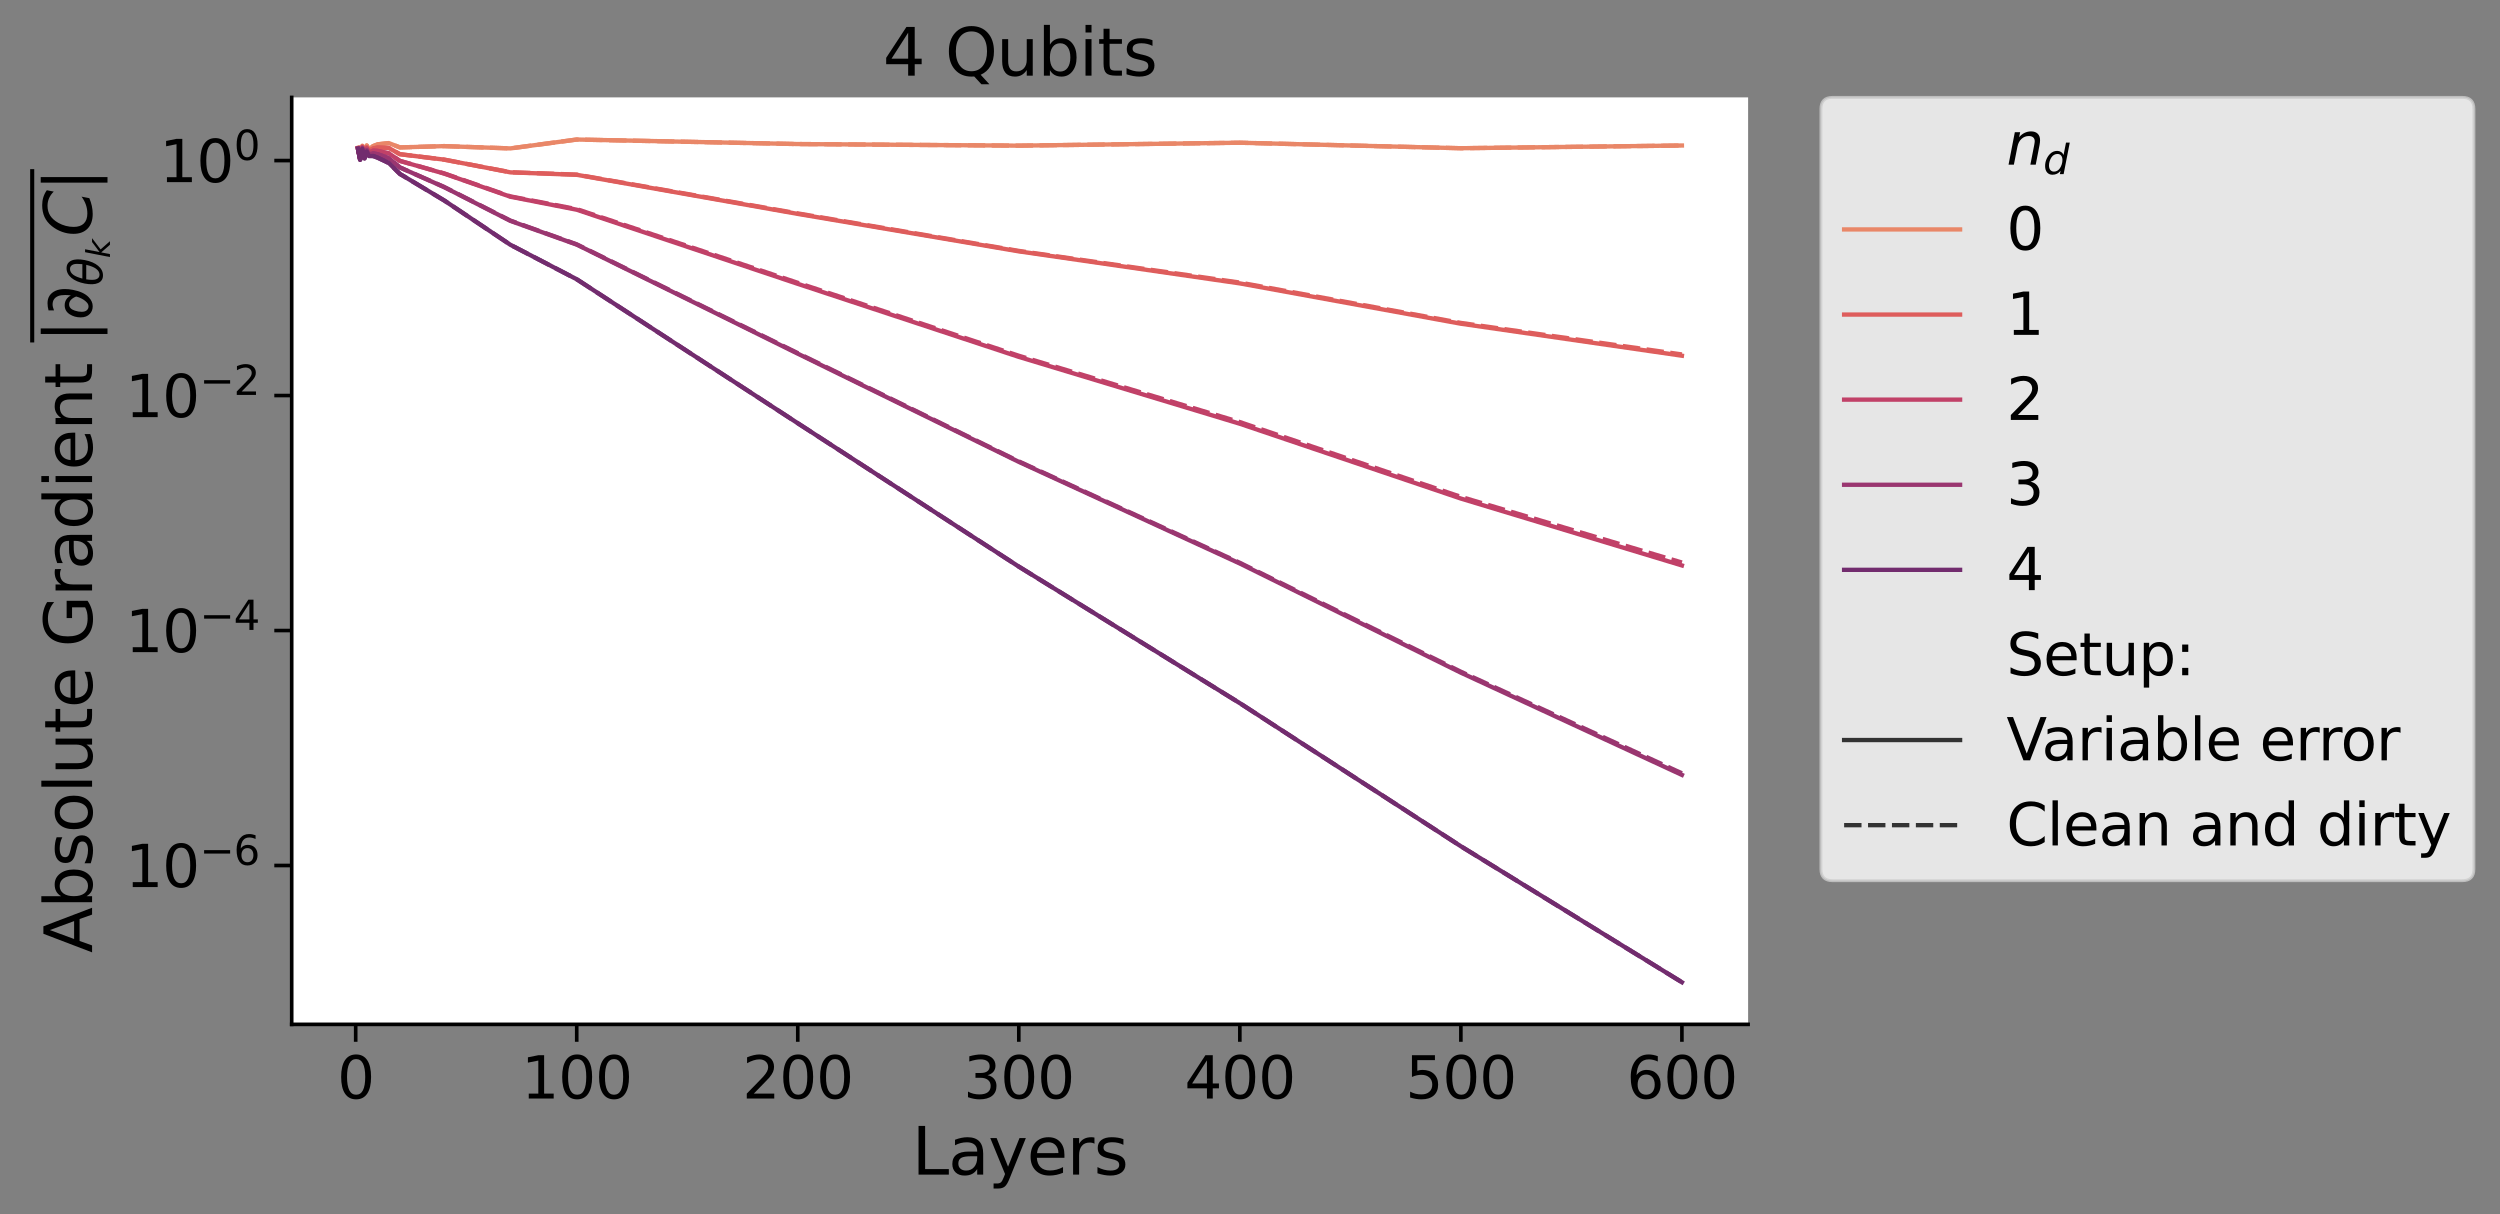 <?xml version="1.0" encoding="utf-8" standalone="no"?>
<!DOCTYPE svg PUBLIC "-//W3C//DTD SVG 1.1//EN"
  "http://www.w3.org/Graphics/SVG/1.1/DTD/svg11.dtd">
<svg height="335.103pt" version="1.1" viewBox="0 0 689.922 335.103" width="689.922pt" xmlns="http://www.w3.org/2000/svg" xmlns:xlink="http://www.w3.org/1999/xlink">
 <rect x="0" y="0" width="689.922" height="335.103" fill="#808080" stroke="none"/>
 <defs>
  <style type="text/css">*{stroke-linecap:butt;stroke-linejoin:round;}</style>
 </defs>
 <g id="figure_1">
  <g id="patch_1">
   <path d="M 0 335.103 
L 689.922 335.103 
L 689.922 0 
L 0 0 
z
" style="fill:none;"/>
  </g>
  <g id="axes_1">
   <g id="patch_2">
    <path d="M 80.5 282.697 
L 482.424 282.697 
L 482.424 26.877 
L 80.5 26.877 
z
" style="fill:#ffffff;"/>
   </g>
   <g id="matplotlib.axis_1">
    <g id="xtick_1">
     <g id="line2d_1">
      <defs>
       <path d="M 0 0 
L 0 4.8 
" id="m45bfc600fa" style="stroke:#000000;"/>
      </defs>
      <g>
       <use style="stroke:#000000;" x="98.159" xlink:href="#m45bfc600fa" y="282.697"/>
      </g>
     </g>
     <g id="text_1">
      <!-- 0 -->
      <g transform="translate(93.069 303.155)scale(0.16 -0.16)">
       <defs>
        <path d="M 2034 4250 
Q 1547 4250 1301 3770 
Q 1056 3291 1056 2328 
Q 1056 1369 1301 889 
Q 1547 409 2034 409 
Q 2525 409 2770 889 
Q 3016 1369 3016 2328 
Q 3016 3291 2770 3770 
Q 2525 4250 2034 4250 
z
M 2034 4750 
Q 2819 4750 3233 4129 
Q 3647 3509 3647 2328 
Q 3647 1150 3233 529 
Q 2819 -91 2034 -91 
Q 1250 -91 836 529 
Q 422 1150 422 2328 
Q 422 3509 836 4129 
Q 1250 4750 2034 4750 
z
" id="DejaVuSans-30" transform="scale(0.016)"/>
       </defs>
       <use xlink:href="#DejaVuSans-30"/>
      </g>
     </g>
    </g>
    <g id="xtick_2">
     <g id="line2d_2">
      <g>
       <use style="stroke:#000000;" x="159.158" xlink:href="#m45bfc600fa" y="282.697"/>
      </g>
     </g>
     <g id="text_2">
      <!-- 100 -->
      <g transform="translate(143.888 303.155)scale(0.16 -0.16)">
       <defs>
        <path d="M 794 531 
L 1825 531 
L 1825 4091 
L 703 3866 
L 703 4441 
L 1819 4666 
L 2450 4666 
L 2450 531 
L 3481 531 
L 3481 0 
L 794 0 
L 794 531 
z
" id="DejaVuSans-31" transform="scale(0.016)"/>
       </defs>
       <use xlink:href="#DejaVuSans-31"/>
       <use x="63.623" xlink:href="#DejaVuSans-30"/>
       <use x="127.246" xlink:href="#DejaVuSans-30"/>
      </g>
     </g>
    </g>
    <g id="xtick_3">
     <g id="line2d_3">
      <g>
       <use style="stroke:#000000;" x="220.158" xlink:href="#m45bfc600fa" y="282.697"/>
      </g>
     </g>
     <g id="text_3">
      <!-- 200 -->
      <g transform="translate(204.888 303.155)scale(0.16 -0.16)">
       <defs>
        <path d="M 1228 531 
L 3431 531 
L 3431 0 
L 469 0 
L 469 531 
Q 828 903 1448 1529 
Q 2069 2156 2228 2338 
Q 2531 2678 2651 2914 
Q 2772 3150 2772 3378 
Q 2772 3750 2511 3984 
Q 2250 4219 1831 4219 
Q 1534 4219 1204 4116 
Q 875 4013 500 3803 
L 500 4441 
Q 881 4594 1212 4672 
Q 1544 4750 1819 4750 
Q 2544 4750 2975 4387 
Q 3406 4025 3406 3419 
Q 3406 3131 3298 2873 
Q 3191 2616 2906 2266 
Q 2828 2175 2409 1742 
Q 1991 1309 1228 531 
z
" id="DejaVuSans-32" transform="scale(0.016)"/>
       </defs>
       <use xlink:href="#DejaVuSans-32"/>
       <use x="63.623" xlink:href="#DejaVuSans-30"/>
       <use x="127.246" xlink:href="#DejaVuSans-30"/>
      </g>
     </g>
    </g>
    <g id="xtick_4">
     <g id="line2d_4">
      <g>
       <use style="stroke:#000000;" x="281.157" xlink:href="#m45bfc600fa" y="282.697"/>
      </g>
     </g>
     <g id="text_4">
      <!-- 300 -->
      <g transform="translate(265.887 303.155)scale(0.16 -0.16)">
       <defs>
        <path d="M 2597 2516 
Q 3050 2419 3304 2112 
Q 3559 1806 3559 1356 
Q 3559 666 3084 287 
Q 2609 -91 1734 -91 
Q 1441 -91 1130 -33 
Q 819 25 488 141 
L 488 750 
Q 750 597 1062 519 
Q 1375 441 1716 441 
Q 2309 441 2620 675 
Q 2931 909 2931 1356 
Q 2931 1769 2642 2001 
Q 2353 2234 1838 2234 
L 1294 2234 
L 1294 2753 
L 1863 2753 
Q 2328 2753 2575 2939 
Q 2822 3125 2822 3475 
Q 2822 3834 2567 4026 
Q 2313 4219 1838 4219 
Q 1578 4219 1281 4162 
Q 984 4106 628 3988 
L 628 4550 
Q 988 4650 1302 4700 
Q 1616 4750 1894 4750 
Q 2613 4750 3031 4423 
Q 3450 4097 3450 3541 
Q 3450 3153 3228 2886 
Q 3006 2619 2597 2516 
z
" id="DejaVuSans-33" transform="scale(0.016)"/>
       </defs>
       <use xlink:href="#DejaVuSans-33"/>
       <use x="63.623" xlink:href="#DejaVuSans-30"/>
       <use x="127.246" xlink:href="#DejaVuSans-30"/>
      </g>
     </g>
    </g>
    <g id="xtick_5">
     <g id="line2d_5">
      <g>
       <use style="stroke:#000000;" x="342.156" xlink:href="#m45bfc600fa" y="282.697"/>
      </g>
     </g>
     <g id="text_5">
      <!-- 400 -->
      <g transform="translate(326.886 303.155)scale(0.16 -0.16)">
       <defs>
        <path d="M 2419 4116 
L 825 1625 
L 2419 1625 
L 2419 4116 
z
M 2253 4666 
L 3047 4666 
L 3047 1625 
L 3713 1625 
L 3713 1100 
L 3047 1100 
L 3047 0 
L 2419 0 
L 2419 1100 
L 313 1100 
L 313 1709 
L 2253 4666 
z
" id="DejaVuSans-34" transform="scale(0.016)"/>
       </defs>
       <use xlink:href="#DejaVuSans-34"/>
       <use x="63.623" xlink:href="#DejaVuSans-30"/>
       <use x="127.246" xlink:href="#DejaVuSans-30"/>
      </g>
     </g>
    </g>
    <g id="xtick_6">
     <g id="line2d_6">
      <g>
       <use style="stroke:#000000;" x="403.155" xlink:href="#m45bfc600fa" y="282.697"/>
      </g>
     </g>
     <g id="text_6">
      <!-- 500 -->
      <g transform="translate(387.885 303.155)scale(0.16 -0.16)">
       <defs>
        <path d="M 691 4666 
L 3169 4666 
L 3169 4134 
L 1269 4134 
L 1269 2991 
Q 1406 3038 1543 3061 
Q 1681 3084 1819 3084 
Q 2600 3084 3056 2656 
Q 3513 2228 3513 1497 
Q 3513 744 3044 326 
Q 2575 -91 1722 -91 
Q 1428 -91 1123 -41 
Q 819 9 494 109 
L 494 744 
Q 775 591 1075 516 
Q 1375 441 1709 441 
Q 2250 441 2565 725 
Q 2881 1009 2881 1497 
Q 2881 1984 2565 2268 
Q 2250 2553 1709 2553 
Q 1456 2553 1204 2497 
Q 953 2441 691 2322 
L 691 4666 
z
" id="DejaVuSans-35" transform="scale(0.016)"/>
       </defs>
       <use xlink:href="#DejaVuSans-35"/>
       <use x="63.623" xlink:href="#DejaVuSans-30"/>
       <use x="127.246" xlink:href="#DejaVuSans-30"/>
      </g>
     </g>
    </g>
    <g id="xtick_7">
     <g id="line2d_7">
      <g>
       <use style="stroke:#000000;" x="464.154" xlink:href="#m45bfc600fa" y="282.697"/>
      </g>
     </g>
     <g id="text_7">
      <!-- 600 -->
      <g transform="translate(448.884 303.155)scale(0.16 -0.16)">
       <defs>
        <path d="M 2113 2584 
Q 1688 2584 1439 2293 
Q 1191 2003 1191 1497 
Q 1191 994 1439 701 
Q 1688 409 2113 409 
Q 2538 409 2786 701 
Q 3034 994 3034 1497 
Q 3034 2003 2786 2293 
Q 2538 2584 2113 2584 
z
M 3366 4563 
L 3366 3988 
Q 3128 4100 2886 4159 
Q 2644 4219 2406 4219 
Q 1781 4219 1451 3797 
Q 1122 3375 1075 2522 
Q 1259 2794 1537 2939 
Q 1816 3084 2150 3084 
Q 2853 3084 3261 2657 
Q 3669 2231 3669 1497 
Q 3669 778 3244 343 
Q 2819 -91 2113 -91 
Q 1303 -91 875 529 
Q 447 1150 447 2328 
Q 447 3434 972 4092 
Q 1497 4750 2381 4750 
Q 2619 4750 2861 4703 
Q 3103 4656 3366 4563 
z
" id="DejaVuSans-36" transform="scale(0.016)"/>
       </defs>
       <use xlink:href="#DejaVuSans-36"/>
       <use x="63.623" xlink:href="#DejaVuSans-30"/>
       <use x="127.246" xlink:href="#DejaVuSans-30"/>
      </g>
     </g>
    </g>
    <g id="text_8">
     <!-- Layers -->
     <g transform="translate(251.679 324.159)scale(0.18 -0.18)">
      <defs>
       <path d="M 628 4666 
L 1259 4666 
L 1259 531 
L 3531 531 
L 3531 0 
L 628 0 
L 628 4666 
z
" id="DejaVuSans-4c" transform="scale(0.016)"/>
       <path d="M 2194 1759 
Q 1497 1759 1228 1600 
Q 959 1441 959 1056 
Q 959 750 1161 570 
Q 1363 391 1709 391 
Q 2188 391 2477 730 
Q 2766 1069 2766 1631 
L 2766 1759 
L 2194 1759 
z
M 3341 1997 
L 3341 0 
L 2766 0 
L 2766 531 
Q 2569 213 2275 61 
Q 1981 -91 1556 -91 
Q 1019 -91 701 211 
Q 384 513 384 1019 
Q 384 1609 779 1909 
Q 1175 2209 1959 2209 
L 2766 2209 
L 2766 2266 
Q 2766 2663 2505 2880 
Q 2244 3097 1772 3097 
Q 1472 3097 1187 3025 
Q 903 2953 641 2809 
L 641 3341 
Q 956 3463 1253 3523 
Q 1550 3584 1831 3584 
Q 2591 3584 2966 3190 
Q 3341 2797 3341 1997 
z
" id="DejaVuSans-61" transform="scale(0.016)"/>
       <path d="M 2059 -325 
Q 1816 -950 1584 -1140 
Q 1353 -1331 966 -1331 
L 506 -1331 
L 506 -850 
L 844 -850 
Q 1081 -850 1212 -737 
Q 1344 -625 1503 -206 
L 1606 56 
L 191 3500 
L 800 3500 
L 1894 763 
L 2988 3500 
L 3597 3500 
L 2059 -325 
z
" id="DejaVuSans-79" transform="scale(0.016)"/>
       <path d="M 3597 1894 
L 3597 1613 
L 953 1613 
Q 991 1019 1311 708 
Q 1631 397 2203 397 
Q 2534 397 2845 478 
Q 3156 559 3463 722 
L 3463 178 
Q 3153 47 2828 -22 
Q 2503 -91 2169 -91 
Q 1331 -91 842 396 
Q 353 884 353 1716 
Q 353 2575 817 3079 
Q 1281 3584 2069 3584 
Q 2775 3584 3186 3129 
Q 3597 2675 3597 1894 
z
M 3022 2063 
Q 3016 2534 2758 2815 
Q 2500 3097 2075 3097 
Q 1594 3097 1305 2825 
Q 1016 2553 972 2059 
L 3022 2063 
z
" id="DejaVuSans-65" transform="scale(0.016)"/>
       <path d="M 2631 2963 
Q 2534 3019 2420 3045 
Q 2306 3072 2169 3072 
Q 1681 3072 1420 2755 
Q 1159 2438 1159 1844 
L 1159 0 
L 581 0 
L 581 3500 
L 1159 3500 
L 1159 2956 
Q 1341 3275 1631 3429 
Q 1922 3584 2338 3584 
Q 2397 3584 2469 3576 
Q 2541 3569 2628 3553 
L 2631 2963 
z
" id="DejaVuSans-72" transform="scale(0.016)"/>
       <path d="M 2834 3397 
L 2834 2853 
Q 2591 2978 2328 3040 
Q 2066 3103 1784 3103 
Q 1356 3103 1142 2972 
Q 928 2841 928 2578 
Q 928 2378 1081 2264 
Q 1234 2150 1697 2047 
L 1894 2003 
Q 2506 1872 2764 1633 
Q 3022 1394 3022 966 
Q 3022 478 2636 193 
Q 2250 -91 1575 -91 
Q 1294 -91 989 -36 
Q 684 19 347 128 
L 347 722 
Q 666 556 975 473 
Q 1284 391 1588 391 
Q 1994 391 2212 530 
Q 2431 669 2431 922 
Q 2431 1156 2273 1281 
Q 2116 1406 1581 1522 
L 1381 1569 
Q 847 1681 609 1914 
Q 372 2147 372 2553 
Q 372 3047 722 3315 
Q 1072 3584 1716 3584 
Q 2034 3584 2315 3537 
Q 2597 3491 2834 3397 
z
" id="DejaVuSans-73" transform="scale(0.016)"/>
      </defs>
      <use xlink:href="#DejaVuSans-4c"/>
      <use x="55.713" xlink:href="#DejaVuSans-61"/>
      <use x="116.992" xlink:href="#DejaVuSans-79"/>
      <use x="176.172" xlink:href="#DejaVuSans-65"/>
      <use x="237.695" xlink:href="#DejaVuSans-72"/>
      <use x="278.809" xlink:href="#DejaVuSans-73"/>
     </g>
    </g>
   </g>
   <g id="matplotlib.axis_2">
    <g id="ytick_1">
     <g id="line2d_8">
      <defs>
       <path d="M 0 0 
L -4.8 0 
" id="m097b052ca3" style="stroke:#000000;"/>
      </defs>
      <g>
       <use style="stroke:#000000;" x="80.5" xlink:href="#m097b052ca3" y="238.85"/>
      </g>
     </g>
     <g id="text_9">
      <!-- $\mathdefault{10^{-6}}$ -->
      <g transform="translate(34.6 244.928)scale(0.16 -0.16)">
       <defs>
        <path d="M 678 2272 
L 4684 2272 
L 4684 1741 
L 678 1741 
L 678 2272 
z
" id="DejaVuSans-2212" transform="scale(0.016)"/>
       </defs>
       <use transform="translate(0 0.766)" xlink:href="#DejaVuSans-31"/>
       <use transform="translate(63.623 0.766)" xlink:href="#DejaVuSans-30"/>
       <use transform="translate(128.203 39.047)scale(0.7)" xlink:href="#DejaVuSans-2212"/>
       <use transform="translate(186.855 39.047)scale(0.7)" xlink:href="#DejaVuSans-36"/>
      </g>
     </g>
    </g>
    <g id="ytick_2">
     <g id="line2d_9">
      <g>
       <use style="stroke:#000000;" x="80.5" xlink:href="#m097b052ca3" y="174.004"/>
      </g>
     </g>
     <g id="text_10">
      <!-- $\mathdefault{10^{-4}}$ -->
      <g transform="translate(34.6 180.082)scale(0.16 -0.16)">
       <use transform="translate(0 0.684)" xlink:href="#DejaVuSans-31"/>
       <use transform="translate(63.623 0.684)" xlink:href="#DejaVuSans-30"/>
       <use transform="translate(128.203 38.966)scale(0.7)" xlink:href="#DejaVuSans-2212"/>
       <use transform="translate(186.855 38.966)scale(0.7)" xlink:href="#DejaVuSans-34"/>
      </g>
     </g>
    </g>
    <g id="ytick_3">
     <g id="line2d_10">
      <g>
       <use style="stroke:#000000;" x="80.5" xlink:href="#m097b052ca3" y="109.158"/>
      </g>
     </g>
     <g id="text_11">
      <!-- $\mathdefault{10^{-2}}$ -->
      <g transform="translate(34.6 115.236)scale(0.16 -0.16)">
       <use transform="translate(0 0.766)" xlink:href="#DejaVuSans-31"/>
       <use transform="translate(63.623 0.766)" xlink:href="#DejaVuSans-30"/>
       <use transform="translate(128.203 39.047)scale(0.7)" xlink:href="#DejaVuSans-2212"/>
       <use transform="translate(186.855 39.047)scale(0.7)" xlink:href="#DejaVuSans-32"/>
      </g>
     </g>
    </g>
    <g id="ytick_4">
     <g id="line2d_11">
      <g>
       <use style="stroke:#000000;" x="80.5" xlink:href="#m097b052ca3" y="44.312"/>
      </g>
     </g>
     <g id="text_12">
      <!-- $\mathdefault{10^{0}}$ -->
      <g transform="translate(44.04 50.39)scale(0.16 -0.16)">
       <use transform="translate(0 0.766)" xlink:href="#DejaVuSans-31"/>
       <use transform="translate(63.623 0.766)" xlink:href="#DejaVuSans-30"/>
       <use transform="translate(128.203 39.047)scale(0.7)" xlink:href="#DejaVuSans-30"/>
      </g>
     </g>
    </g>
    <g id="text_13">
     <!-- Absolute Gradient $\overline{\left |\partial_{\theta_k} C\right |}$ -->
     <g transform="translate(25.56 262.967)rotate(-90)scale(0.18 -0.18)">
      <defs>
       <path d="M 2188 4044 
L 1331 1722 
L 3047 1722 
L 2188 4044 
z
M 1831 4666 
L 2547 4666 
L 4325 0 
L 3669 0 
L 3244 1197 
L 1141 1197 
L 716 0 
L 50 0 
L 1831 4666 
z
" id="DejaVuSans-41" transform="scale(0.016)"/>
       <path d="M 3116 1747 
Q 3116 2381 2855 2742 
Q 2594 3103 2138 3103 
Q 1681 3103 1420 2742 
Q 1159 2381 1159 1747 
Q 1159 1113 1420 752 
Q 1681 391 2138 391 
Q 2594 391 2855 752 
Q 3116 1113 3116 1747 
z
M 1159 2969 
Q 1341 3281 1617 3432 
Q 1894 3584 2278 3584 
Q 2916 3584 3314 3078 
Q 3713 2572 3713 1747 
Q 3713 922 3314 415 
Q 2916 -91 2278 -91 
Q 1894 -91 1617 61 
Q 1341 213 1159 525 
L 1159 0 
L 581 0 
L 581 4863 
L 1159 4863 
L 1159 2969 
z
" id="DejaVuSans-62" transform="scale(0.016)"/>
       <path d="M 1959 3097 
Q 1497 3097 1228 2736 
Q 959 2375 959 1747 
Q 959 1119 1226 758 
Q 1494 397 1959 397 
Q 2419 397 2687 759 
Q 2956 1122 2956 1747 
Q 2956 2369 2687 2733 
Q 2419 3097 1959 3097 
z
M 1959 3584 
Q 2709 3584 3137 3096 
Q 3566 2609 3566 1747 
Q 3566 888 3137 398 
Q 2709 -91 1959 -91 
Q 1206 -91 779 398 
Q 353 888 353 1747 
Q 353 2609 779 3096 
Q 1206 3584 1959 3584 
z
" id="DejaVuSans-6f" transform="scale(0.016)"/>
       <path d="M 603 4863 
L 1178 4863 
L 1178 0 
L 603 0 
L 603 4863 
z
" id="DejaVuSans-6c" transform="scale(0.016)"/>
       <path d="M 544 1381 
L 544 3500 
L 1119 3500 
L 1119 1403 
Q 1119 906 1312 657 
Q 1506 409 1894 409 
Q 2359 409 2629 706 
Q 2900 1003 2900 1516 
L 2900 3500 
L 3475 3500 
L 3475 0 
L 2900 0 
L 2900 538 
Q 2691 219 2414 64 
Q 2138 -91 1772 -91 
Q 1169 -91 856 284 
Q 544 659 544 1381 
z
M 1991 3584 
L 1991 3584 
z
" id="DejaVuSans-75" transform="scale(0.016)"/>
       <path d="M 1172 4494 
L 1172 3500 
L 2356 3500 
L 2356 3053 
L 1172 3053 
L 1172 1153 
Q 1172 725 1289 603 
Q 1406 481 1766 481 
L 2356 481 
L 2356 0 
L 1766 0 
Q 1100 0 847 248 
Q 594 497 594 1153 
L 594 3053 
L 172 3053 
L 172 3500 
L 594 3500 
L 594 4494 
L 1172 4494 
z
" id="DejaVuSans-74" transform="scale(0.016)"/>
       <path id="DejaVuSans-20" transform="scale(0.016)"/>
       <path d="M 3809 666 
L 3809 1919 
L 2778 1919 
L 2778 2438 
L 4434 2438 
L 4434 434 
Q 4069 175 3628 42 
Q 3188 -91 2688 -91 
Q 1594 -91 976 548 
Q 359 1188 359 2328 
Q 359 3472 976 4111 
Q 1594 4750 2688 4750 
Q 3144 4750 3555 4637 
Q 3966 4525 4313 4306 
L 4313 3634 
Q 3963 3931 3569 4081 
Q 3175 4231 2741 4231 
Q 1884 4231 1454 3753 
Q 1025 3275 1025 2328 
Q 1025 1384 1454 906 
Q 1884 428 2741 428 
Q 3075 428 3337 486 
Q 3600 544 3809 666 
z
" id="DejaVuSans-47" transform="scale(0.016)"/>
       <path d="M 2906 2969 
L 2906 4863 
L 3481 4863 
L 3481 0 
L 2906 0 
L 2906 525 
Q 2725 213 2448 61 
Q 2172 -91 1784 -91 
Q 1150 -91 751 415 
Q 353 922 353 1747 
Q 353 2572 751 3078 
Q 1150 3584 1784 3584 
Q 2172 3584 2448 3432 
Q 2725 3281 2906 2969 
z
M 947 1747 
Q 947 1113 1208 752 
Q 1469 391 1925 391 
Q 2381 391 2643 752 
Q 2906 1113 2906 1747 
Q 2906 2381 2643 2742 
Q 2381 3103 1925 3103 
Q 1469 3103 1208 2742 
Q 947 2381 947 1747 
z
" id="DejaVuSans-64" transform="scale(0.016)"/>
       <path d="M 603 3500 
L 1178 3500 
L 1178 0 
L 603 0 
L 603 3500 
z
M 603 4863 
L 1178 4863 
L 1178 4134 
L 603 4134 
L 603 4863 
z
" id="DejaVuSans-69" transform="scale(0.016)"/>
       <path d="M 3513 2113 
L 3513 0 
L 2938 0 
L 2938 2094 
Q 2938 2591 2744 2837 
Q 2550 3084 2163 3084 
Q 1697 3084 1428 2787 
Q 1159 2491 1159 1978 
L 1159 0 
L 581 0 
L 581 3500 
L 1159 3500 
L 1159 2956 
Q 1366 3272 1645 3428 
Q 1925 3584 2291 3584 
Q 2894 3584 3203 3211 
Q 3513 2838 3513 2113 
z
" id="DejaVuSans-6e" transform="scale(0.016)"/>
       <path d="M 1344 4891 
L 1344 -1509 
L 813 -1509 
L 813 4891 
L 1344 4891 
z
" id="DejaVuSans-7c" transform="scale(0.016)"/>
       <path d="M 1366 -91 
Q 925 -91 638 175 
Q 297 491 297 1063 
Q 297 1656 597 2119 
Q 906 2594 1463 2594 
Q 1828 2594 2116 2366 
Q 2284 2231 2400 2006 
Q 2441 2259 2441 2547 
Q 2441 2969 2341 3213 
Q 2119 3753 1531 3753 
Q 1309 3753 966 3616 
L 966 4141 
Q 1328 4238 1653 4238 
Q 2491 4238 2847 3469 
Q 3013 3106 3013 2566 
Q 3013 2213 2934 1803 
Q 2738 778 2228 291 
Q 1828 -91 1366 -91 
z
M 831 969 
Q 831 656 969 488 
Q 1116 309 1341 309 
Q 1541 309 1700 450 
Q 1925 644 2091 959 
Q 2228 1219 2297 1497 
Q 2019 2169 1538 2169 
Q 1125 2169 944 1625 
Q 831 1288 831 969 
z
" id="DejaVuSans-2202" transform="scale(0.016)"/>
       <path d="M 2913 2219 
L 925 2219 
Q 791 1284 928 888 
Q 1100 400 1566 400 
Q 2034 400 2391 891 
Q 2703 1322 2913 2219 
z
M 3009 2750 
Q 3094 3638 2984 3950 
Q 2813 4444 2353 4444 
Q 1875 4444 1525 3956 
Q 1250 3563 1034 2750 
L 3009 2750 
z
M 2444 4913 
Q 3194 4913 3494 4250 
Q 3794 3591 3566 2422 
Q 3341 1256 2781 594 
Q 2225 -72 1475 -72 
Q 722 -72 425 594 
Q 128 1256 353 2422 
Q 581 3591 1134 4250 
Q 1691 4913 2444 4913 
z
" id="DejaVuSans-Oblique-3b8" transform="scale(0.016)"/>
       <path d="M 1172 4863 
L 1747 4863 
L 1197 2028 
L 3169 3500 
L 3916 3500 
L 1716 1825 
L 3322 0 
L 2625 0 
L 1131 1709 
L 800 0 
L 225 0 
L 1172 4863 
z
" id="DejaVuSans-Oblique-6b" transform="scale(0.016)"/>
       <path d="M 4447 4306 
L 4319 3641 
Q 4019 3944 3683 4091 
Q 3347 4238 2956 4238 
Q 2422 4238 2017 3981 
Q 1613 3725 1319 3200 
Q 1131 2863 1032 2486 
Q 934 2109 934 1728 
Q 934 1091 1264 756 
Q 1594 422 2222 422 
Q 2656 422 3056 561 
Q 3456 700 3834 978 
L 3688 231 
Q 3316 72 2936 -9 
Q 2556 -91 2175 -91 
Q 1278 -91 773 396 
Q 269 884 269 1753 
Q 269 2309 461 2846 
Q 653 3384 1013 3828 
Q 1394 4300 1883 4525 
Q 2372 4750 3022 4750 
Q 3422 4750 3780 4639 
Q 4138 4528 4447 4306 
z
" id="DejaVuSans-Oblique-43" transform="scale(0.016)"/>
      </defs>
      <use transform="translate(0 0.828)" xlink:href="#DejaVuSans-41"/>
      <use transform="translate(68.408 0.828)" xlink:href="#DejaVuSans-62"/>
      <use transform="translate(131.885 0.828)" xlink:href="#DejaVuSans-73"/>
      <use transform="translate(183.984 0.828)" xlink:href="#DejaVuSans-6f"/>
      <use transform="translate(245.166 0.828)" xlink:href="#DejaVuSans-6c"/>
      <use transform="translate(272.949 0.828)" xlink:href="#DejaVuSans-75"/>
      <use transform="translate(336.328 0.828)" xlink:href="#DejaVuSans-74"/>
      <use transform="translate(375.537 0.828)" xlink:href="#DejaVuSans-65"/>
      <use transform="translate(437.061 0.828)" xlink:href="#DejaVuSans-20"/>
      <use transform="translate(468.848 0.828)" xlink:href="#DejaVuSans-47"/>
      <use transform="translate(546.338 0.828)" xlink:href="#DejaVuSans-72"/>
      <use transform="translate(587.451 0.828)" xlink:href="#DejaVuSans-61"/>
      <use transform="translate(648.73 0.828)" xlink:href="#DejaVuSans-64"/>
      <use transform="translate(712.207 0.828)" xlink:href="#DejaVuSans-69"/>
      <use transform="translate(739.99 0.828)" xlink:href="#DejaVuSans-65"/>
      <use transform="translate(801.514 0.828)" xlink:href="#DejaVuSans-6e"/>
      <use transform="translate(864.893 0.828)" xlink:href="#DejaVuSans-74"/>
      <use transform="translate(904.102 0.828)" xlink:href="#DejaVuSans-20"/>
      <use transform="translate(935.889 1.328)" xlink:href="#DejaVuSans-7c"/>
      <use transform="translate(969.58 1.328)" xlink:href="#DejaVuSans-2202"/>
      <use transform="translate(1022.246 -15.078)scale(0.7)" xlink:href="#DejaVuSans-Oblique-3b8"/>
      <use transform="translate(1065.073 -26.562)scale(0.49)" xlink:href="#DejaVuSans-Oblique-6b"/>
      <use transform="translate(1098.098 1.328)" xlink:href="#DejaVuSans-Oblique-43"/>
      <use transform="translate(1167.922 1.328)" xlink:href="#DejaVuSans-7c"/>
      <path d="M 935.889 89.5 
L 935.889 95.75 
L 1201.613 95.75 
L 1201.613 89.5 
L 935.889 89.5 
z
"/>
     </g>
    </g>
   </g>
   <g id="line2d_12">
    <path clip-path="url(#p072c46a5ce)" d="M 98.769 40.786 
L 99.379 43.572 
L 99.989 40.212 
L 100.599 42.537 
L 101.209 40.157 
L 101.819 41.056 
L 103.039 40.297 
L 104.259 39.826 
L 107.309 39.488 
L 110.359 40.684 
L 122.559 40.324 
L 140.859 40.955 
L 159.158 38.505 
L 220.158 39.752 
L 281.157 40.196 
L 342.156 39.389 
L 403.155 40.905 
L 464.154 40.157 
" style="fill:none;stroke:#e98768;stroke-linecap:square;stroke-width:1.2;"/>
   </g>
   <g id="line2d_13">
    <path clip-path="url(#p072c46a5ce)" d="M 98.769 40.786 
L 99.379 43.572 
L 99.989 40.212 
L 100.599 42.537 
L 101.209 40.157 
L 101.819 41.056 
L 103.039 40.297 
L 104.259 39.826 
L 107.309 39.488 
L 110.359 40.684 
L 122.559 40.324 
L 140.859 40.955 
L 159.158 38.505 
L 220.158 39.752 
L 281.157 40.196 
L 342.156 39.389 
L 403.155 40.905 
L 464.154 40.157 
" style="fill:none;stroke:#e98768;stroke-dasharray:4.8,1.8;stroke-dashoffset:0;stroke-width:1.2;"/>
   </g>
   <g id="line2d_14">
    <path clip-path="url(#p072c46a5ce)" d="M 98.769 40.841 
L 99.379 43.703 
L 99.989 40.415 
L 100.599 42.799 
L 101.209 40.639 
L 101.819 41.529 
L 103.039 40.949 
L 104.259 40.711 
L 107.309 40.846 
L 110.359 42.553 
L 122.559 44.05 
L 140.859 47.569 
L 159.158 48.245 
L 220.158 59.031 
L 281.157 69.367 
L 342.156 78.209 
L 403.155 89.337 
L 464.154 98.169 
" style="fill:none;stroke:#de5d5c;stroke-linecap:square;stroke-width:1.2;"/>
   </g>
   <g id="line2d_15">
    <path clip-path="url(#p072c46a5ce)" d="M 98.769 40.841 
L 99.379 43.702 
L 99.989 40.414 
L 100.599 42.798 
L 101.209 40.639 
L 101.819 41.529 
L 103.039 40.945 
L 104.259 40.705 
L 107.309 40.84 
L 110.359 42.549 
L 122.559 44.053 
L 140.859 47.534 
L 159.158 48.185 
L 220.158 58.893 
L 281.157 69.239 
L 342.156 77.979 
L 403.155 89.115 
L 464.154 97.818 
" style="fill:none;stroke:#de5d5c;stroke-dasharray:4.8,1.8;stroke-dashoffset:0;stroke-width:1.2;"/>
   </g>
   <g id="line2d_16">
    <path clip-path="url(#p072c46a5ce)" d="M 98.769 40.896 
L 99.379 43.834 
L 99.989 40.618 
L 100.599 43.09 
L 101.209 41 
L 101.819 41.997 
L 103.039 41.573 
L 104.259 41.66 
L 107.309 42.325 
L 110.359 44.407 
L 122.559 47.904 
L 140.859 54.296 
L 159.158 57.876 
L 220.158 78.337 
L 281.157 98.489 
L 342.156 116.945 
L 403.155 137.585 
L 464.154 156.046 
" style="fill:none;stroke:#c14168;stroke-linecap:square;stroke-width:1.2;"/>
   </g>
   <g id="line2d_17">
    <path clip-path="url(#p072c46a5ce)" d="M 98.769 40.895 
L 99.379 43.833 
L 99.989 40.616 
L 100.599 43.088 
L 101.209 40.998 
L 101.819 41.994 
L 103.039 41.567 
L 104.259 41.644 
L 107.309 42.325 
L 110.359 44.393 
L 122.559 47.843 
L 140.859 54.195 
L 159.158 57.714 
L 220.158 78.045 
L 281.157 98.175 
L 342.156 116.484 
L 403.155 137.115 
L 464.154 155.24 
" style="fill:none;stroke:#c14168;stroke-dasharray:4.8,1.8;stroke-dashoffset:0;stroke-width:1.2;"/>
   </g>
   <g id="line2d_18">
    <path clip-path="url(#p072c46a5ce)" d="M 98.769 40.951 
L 99.379 43.965 
L 99.989 40.822 
L 100.599 43.444 
L 101.209 41.454 
L 101.819 42.534 
L 103.039 42.331 
L 104.259 42.56 
L 107.309 43.659 
L 110.359 46.215 
L 122.559 51.637 
L 140.859 60.962 
L 159.158 67.506 
L 220.158 97.603 
L 281.157 127.46 
L 342.156 155.514 
L 403.155 185.64 
L 464.154 213.851 
" style="fill:none;stroke:#9a3670;stroke-linecap:square;stroke-width:1.2;"/>
   </g>
   <g id="line2d_19">
    <path clip-path="url(#p072c46a5ce)" d="M 98.769 40.951 
L 99.379 43.964 
L 99.989 40.821 
L 100.599 43.443 
L 101.209 41.452 
L 101.819 42.533 
L 103.039 42.328 
L 104.259 42.557 
L 107.309 43.649 
L 110.359 46.211 
L 122.559 51.599 
L 140.859 60.882 
L 159.158 67.434 
L 220.158 97.454 
L 281.157 127.33 
L 342.156 155.321 
L 403.155 185.378 
L 464.154 213.413 
" style="fill:none;stroke:#9a3670;stroke-dasharray:4.8,1.8;stroke-dashoffset:0;stroke-width:1.2;"/>
   </g>
   <g id="line2d_20">
    <path clip-path="url(#p072c46a5ce)" d="M 98.769 41.009 
L 99.379 44.096 
L 99.989 41.074 
L 100.599 43.709 
L 101.209 41.861 
L 101.819 43.072 
L 103.039 43.066 
L 104.259 43.532 
L 107.309 44.992 
L 110.359 48.001 
L 122.559 55.305 
L 140.859 67.562 
L 159.158 77.072 
L 220.158 116.798 
L 281.157 156.368 
L 342.156 194.053 
L 403.155 233.546 
L 464.154 271.069 
" style="fill:none;stroke:#722c6e;stroke-linecap:square;stroke-width:1.2;"/>
   </g>
   <g id="line2d_21">
    <path clip-path="url(#p072c46a5ce)" d="M 98.769 41.009 
L 99.379 44.096 
L 99.989 41.074 
L 100.599 43.709 
L 101.209 41.861 
L 101.819 43.072 
L 103.039 43.066 
L 104.259 43.532 
L 107.309 44.992 
L 110.359 48.001 
L 122.559 55.305 
L 140.859 67.562 
L 159.158 77.072 
L 220.158 116.798 
L 281.157 156.368 
L 342.156 194.053 
L 403.155 233.546 
L 464.154 271.069 
" style="fill:none;stroke:#722c6e;stroke-dasharray:4.8,1.8;stroke-dashoffset:0;stroke-width:1.2;"/>
   </g>
   <g id="line2d_22"/>
   <g id="line2d_23"/>
   <g id="line2d_24"/>
   <g id="line2d_25"/>
   <g id="line2d_26"/>
   <g id="line2d_27"/>
   <g id="line2d_28"/>
   <g id="patch_3">
    <path d="M 80.5 282.697 
L 80.5 26.877 
" style="fill:none;stroke:#000000;stroke-linecap:square;stroke-linejoin:miter;"/>
   </g>
   <g id="patch_4">
    <path d="M 80.5 282.697 
L 482.424 282.697 
" style="fill:none;stroke:#000000;stroke-linecap:square;stroke-linejoin:miter;"/>
   </g>
   <g id="text_14">
    <!-- 4 Qubits -->
    <g transform="translate(243.656 20.877)scale(0.18 -0.18)">
     <defs>
      <path d="M 2522 4238 
Q 1834 4238 1429 3725 
Q 1025 3213 1025 2328 
Q 1025 1447 1429 934 
Q 1834 422 2522 422 
Q 3209 422 3611 934 
Q 4013 1447 4013 2328 
Q 4013 3213 3611 3725 
Q 3209 4238 2522 4238 
z
M 3406 84 
L 4238 -825 
L 3475 -825 
L 2784 -78 
Q 2681 -84 2626 -87 
Q 2572 -91 2522 -91 
Q 1538 -91 948 567 
Q 359 1225 359 2328 
Q 359 3434 948 4092 
Q 1538 4750 2522 4750 
Q 3503 4750 4090 4092 
Q 4678 3434 4678 2328 
Q 4678 1516 4351 937 
Q 4025 359 3406 84 
z
" id="DejaVuSans-51" transform="scale(0.016)"/>
     </defs>
     <use xlink:href="#DejaVuSans-34"/>
     <use x="63.623" xlink:href="#DejaVuSans-20"/>
     <use x="95.41" xlink:href="#DejaVuSans-51"/>
     <use x="174.121" xlink:href="#DejaVuSans-75"/>
     <use x="237.5" xlink:href="#DejaVuSans-62"/>
     <use x="300.977" xlink:href="#DejaVuSans-69"/>
     <use x="328.76" xlink:href="#DejaVuSans-74"/>
     <use x="367.969" xlink:href="#DejaVuSans-73"/>
    </g>
   </g>
   <g id="legend_1">
    <g id="patch_5">
     <path d="M 505.72 243.042 
L 679.522 243.042 
Q 682.722 243.042 682.722 239.842 
L 682.722 30.077 
Q 682.722 26.877 679.522 26.877 
L 505.72 26.877 
Q 502.52 26.877 502.52 30.077 
L 502.52 239.842 
Q 502.52 243.042 505.72 243.042 
z
" style="fill:#ffffff;opacity:0.8;stroke:#cccccc;stroke-linejoin:miter;stroke-width:0.8;"/>
    </g>
    <g id="text_15">
     <!-- $n_d$ -->
     <g transform="translate(553.72 45.435)scale(0.16 -0.16)">
      <defs>
       <path d="M 3566 2113 
L 3156 0 
L 2578 0 
L 2988 2091 
Q 3016 2238 3031 2350 
Q 3047 2463 3047 2528 
Q 3047 2791 2881 2937 
Q 2716 3084 2419 3084 
Q 1956 3084 1622 2776 
Q 1288 2469 1184 1941 
L 800 0 
L 225 0 
L 903 3500 
L 1478 3500 
L 1363 2950 
Q 1603 3253 1940 3418 
Q 2278 3584 2650 3584 
Q 3113 3584 3367 3334 
Q 3622 3084 3622 2631 
Q 3622 2519 3608 2391 
Q 3594 2263 3566 2113 
z
" id="DejaVuSans-Oblique-6e" transform="scale(0.016)"/>
       <path d="M 2675 525 
Q 2444 222 2128 65 
Q 1813 -91 1428 -91 
Q 903 -91 598 267 
Q 294 625 294 1247 
Q 294 1766 478 2236 
Q 663 2706 1013 3078 
Q 1244 3325 1534 3454 
Q 1825 3584 2144 3584 
Q 2481 3584 2739 3421 
Q 2997 3259 3138 2956 
L 3513 4863 
L 4091 4863 
L 3144 0 
L 2566 0 
L 2675 525 
z
M 891 1350 
Q 891 897 1095 644 
Q 1300 391 1663 391 
Q 1931 391 2161 520 
Q 2391 650 2566 903 
Q 2750 1166 2856 1509 
Q 2963 1853 2963 2188 
Q 2963 2622 2758 2865 
Q 2553 3109 2194 3109 
Q 1922 3109 1687 2981 
Q 1453 2853 1288 2613 
Q 1106 2353 998 2009 
Q 891 1666 891 1350 
z
" id="DejaVuSans-Oblique-64" transform="scale(0.016)"/>
      </defs>
      <use xlink:href="#DejaVuSans-Oblique-6e"/>
      <use transform="translate(63.379 -16.406)scale(0.7)" xlink:href="#DejaVuSans-Oblique-64"/>
     </g>
    </g>
    <g id="line2d_29">
     <path d="M 508.92 63.32 
L 540.92 63.32 
" style="fill:none;stroke:#e98768;stroke-linecap:square;stroke-width:1.2;"/>
    </g>
    <g id="line2d_30"/>
    <g id="text_16">
     <!-- 0 -->
     <g transform="translate(553.72 68.92)scale(0.16 -0.16)">
      <use xlink:href="#DejaVuSans-30"/>
     </g>
    </g>
    <g id="line2d_31">
     <path d="M 508.92 86.805 
L 540.92 86.805 
" style="fill:none;stroke:#de5d5c;stroke-linecap:square;stroke-width:1.2;"/>
    </g>
    <g id="line2d_32"/>
    <g id="text_17">
     <!-- 1 -->
     <g transform="translate(553.72 92.405)scale(0.16 -0.16)">
      <use xlink:href="#DejaVuSans-31"/>
     </g>
    </g>
    <g id="line2d_33">
     <path d="M 508.92 110.29 
L 540.92 110.29 
" style="fill:none;stroke:#c14168;stroke-linecap:square;stroke-width:1.2;"/>
    </g>
    <g id="line2d_34"/>
    <g id="text_18">
     <!-- 2 -->
     <g transform="translate(553.72 115.89)scale(0.16 -0.16)">
      <use xlink:href="#DejaVuSans-32"/>
     </g>
    </g>
    <g id="line2d_35">
     <path d="M 508.92 133.775 
L 540.92 133.775 
" style="fill:none;stroke:#9a3670;stroke-linecap:square;stroke-width:1.2;"/>
    </g>
    <g id="line2d_36"/>
    <g id="text_19">
     <!-- 3 -->
     <g transform="translate(553.72 139.375)scale(0.16 -0.16)">
      <use xlink:href="#DejaVuSans-33"/>
     </g>
    </g>
    <g id="line2d_37">
     <path d="M 508.92 157.26 
L 540.92 157.26 
" style="fill:none;stroke:#722c6e;stroke-linecap:square;stroke-width:1.2;"/>
    </g>
    <g id="line2d_38"/>
    <g id="text_20">
     <!-- 4 -->
     <g transform="translate(553.72 162.86)scale(0.16 -0.16)">
      <use xlink:href="#DejaVuSans-34"/>
     </g>
    </g>
    <g id="text_21">
     <!-- Setup: -->
     <g transform="translate(553.72 186.345)scale(0.16 -0.16)">
      <defs>
       <path d="M 3425 4513 
L 3425 3897 
Q 3066 4069 2747 4153 
Q 2428 4238 2131 4238 
Q 1616 4238 1336 4038 
Q 1056 3838 1056 3469 
Q 1056 3159 1242 3001 
Q 1428 2844 1947 2747 
L 2328 2669 
Q 3034 2534 3370 2195 
Q 3706 1856 3706 1288 
Q 3706 609 3251 259 
Q 2797 -91 1919 -91 
Q 1588 -91 1214 -16 
Q 841 59 441 206 
L 441 856 
Q 825 641 1194 531 
Q 1563 422 1919 422 
Q 2459 422 2753 634 
Q 3047 847 3047 1241 
Q 3047 1584 2836 1778 
Q 2625 1972 2144 2069 
L 1759 2144 
Q 1053 2284 737 2584 
Q 422 2884 422 3419 
Q 422 4038 858 4394 
Q 1294 4750 2059 4750 
Q 2388 4750 2728 4690 
Q 3069 4631 3425 4513 
z
" id="DejaVuSans-53" transform="scale(0.016)"/>
       <path d="M 1159 525 
L 1159 -1331 
L 581 -1331 
L 581 3500 
L 1159 3500 
L 1159 2969 
Q 1341 3281 1617 3432 
Q 1894 3584 2278 3584 
Q 2916 3584 3314 3078 
Q 3713 2572 3713 1747 
Q 3713 922 3314 415 
Q 2916 -91 2278 -91 
Q 1894 -91 1617 61 
Q 1341 213 1159 525 
z
M 3116 1747 
Q 3116 2381 2855 2742 
Q 2594 3103 2138 3103 
Q 1681 3103 1420 2742 
Q 1159 2381 1159 1747 
Q 1159 1113 1420 752 
Q 1681 391 2138 391 
Q 2594 391 2855 752 
Q 3116 1113 3116 1747 
z
" id="DejaVuSans-70" transform="scale(0.016)"/>
       <path d="M 750 794 
L 1409 794 
L 1409 0 
L 750 0 
L 750 794 
z
M 750 3309 
L 1409 3309 
L 1409 2516 
L 750 2516 
L 750 3309 
z
" id="DejaVuSans-3a" transform="scale(0.016)"/>
      </defs>
      <use xlink:href="#DejaVuSans-53"/>
      <use x="63.477" xlink:href="#DejaVuSans-65"/>
      <use x="125" xlink:href="#DejaVuSans-74"/>
      <use x="164.209" xlink:href="#DejaVuSans-75"/>
      <use x="227.588" xlink:href="#DejaVuSans-70"/>
      <use x="291.064" xlink:href="#DejaVuSans-3a"/>
     </g>
    </g>
    <g id="line2d_39">
     <path d="M 508.92 204.23 
L 540.92 204.23 
" style="fill:none;stroke:#333333;stroke-linecap:square;stroke-width:1.2;"/>
    </g>
    <g id="line2d_40"/>
    <g id="text_22">
     <!-- Variable error -->
     <g transform="translate(553.72 209.83)scale(0.16 -0.16)">
      <defs>
       <path d="M 1831 0 
L 50 4666 
L 709 4666 
L 2188 738 
L 3669 4666 
L 4325 4666 
L 2547 0 
L 1831 0 
z
" id="DejaVuSans-56" transform="scale(0.016)"/>
      </defs>
      <use xlink:href="#DejaVuSans-56"/>
      <use x="60.658" xlink:href="#DejaVuSans-61"/>
      <use x="121.938" xlink:href="#DejaVuSans-72"/>
      <use x="163.051" xlink:href="#DejaVuSans-69"/>
      <use x="190.834" xlink:href="#DejaVuSans-61"/>
      <use x="252.113" xlink:href="#DejaVuSans-62"/>
      <use x="315.59" xlink:href="#DejaVuSans-6c"/>
      <use x="343.373" xlink:href="#DejaVuSans-65"/>
      <use x="404.896" xlink:href="#DejaVuSans-20"/>
      <use x="436.684" xlink:href="#DejaVuSans-65"/>
      <use x="498.207" xlink:href="#DejaVuSans-72"/>
      <use x="537.57" xlink:href="#DejaVuSans-72"/>
      <use x="576.434" xlink:href="#DejaVuSans-6f"/>
      <use x="637.615" xlink:href="#DejaVuSans-72"/>
     </g>
    </g>
    <g id="line2d_41">
     <path d="M 508.92 227.715 
L 540.92 227.715 
" style="fill:none;stroke:#333333;stroke-dasharray:4.8,1.8;stroke-dashoffset:0;stroke-width:1.2;"/>
    </g>
    <g id="line2d_42"/>
    <g id="text_23">
     <!-- Clean and dirty -->
     <g transform="translate(553.72 233.315)scale(0.16 -0.16)">
      <defs>
       <path d="M 4122 4306 
L 4122 3641 
Q 3803 3938 3442 4084 
Q 3081 4231 2675 4231 
Q 1875 4231 1450 3742 
Q 1025 3253 1025 2328 
Q 1025 1406 1450 917 
Q 1875 428 2675 428 
Q 3081 428 3442 575 
Q 3803 722 4122 1019 
L 4122 359 
Q 3791 134 3420 21 
Q 3050 -91 2638 -91 
Q 1578 -91 968 557 
Q 359 1206 359 2328 
Q 359 3453 968 4101 
Q 1578 4750 2638 4750 
Q 3056 4750 3426 4639 
Q 3797 4528 4122 4306 
z
" id="DejaVuSans-43" transform="scale(0.016)"/>
      </defs>
      <use xlink:href="#DejaVuSans-43"/>
      <use x="69.824" xlink:href="#DejaVuSans-6c"/>
      <use x="97.607" xlink:href="#DejaVuSans-65"/>
      <use x="159.131" xlink:href="#DejaVuSans-61"/>
      <use x="220.41" xlink:href="#DejaVuSans-6e"/>
      <use x="283.789" xlink:href="#DejaVuSans-20"/>
      <use x="315.576" xlink:href="#DejaVuSans-61"/>
      <use x="376.855" xlink:href="#DejaVuSans-6e"/>
      <use x="440.234" xlink:href="#DejaVuSans-64"/>
      <use x="503.711" xlink:href="#DejaVuSans-20"/>
      <use x="535.498" xlink:href="#DejaVuSans-64"/>
      <use x="598.975" xlink:href="#DejaVuSans-69"/>
      <use x="626.758" xlink:href="#DejaVuSans-72"/>
      <use x="667.871" xlink:href="#DejaVuSans-74"/>
      <use x="707.08" xlink:href="#DejaVuSans-79"/>
     </g>
    </g>
   </g>
  </g>
 </g>
 <defs>
  <clipPath id="p072c46a5ce">
   <rect height="255.82" width="401.924" x="80.5" y="26.877"/>
  </clipPath>
 </defs>
</svg>
